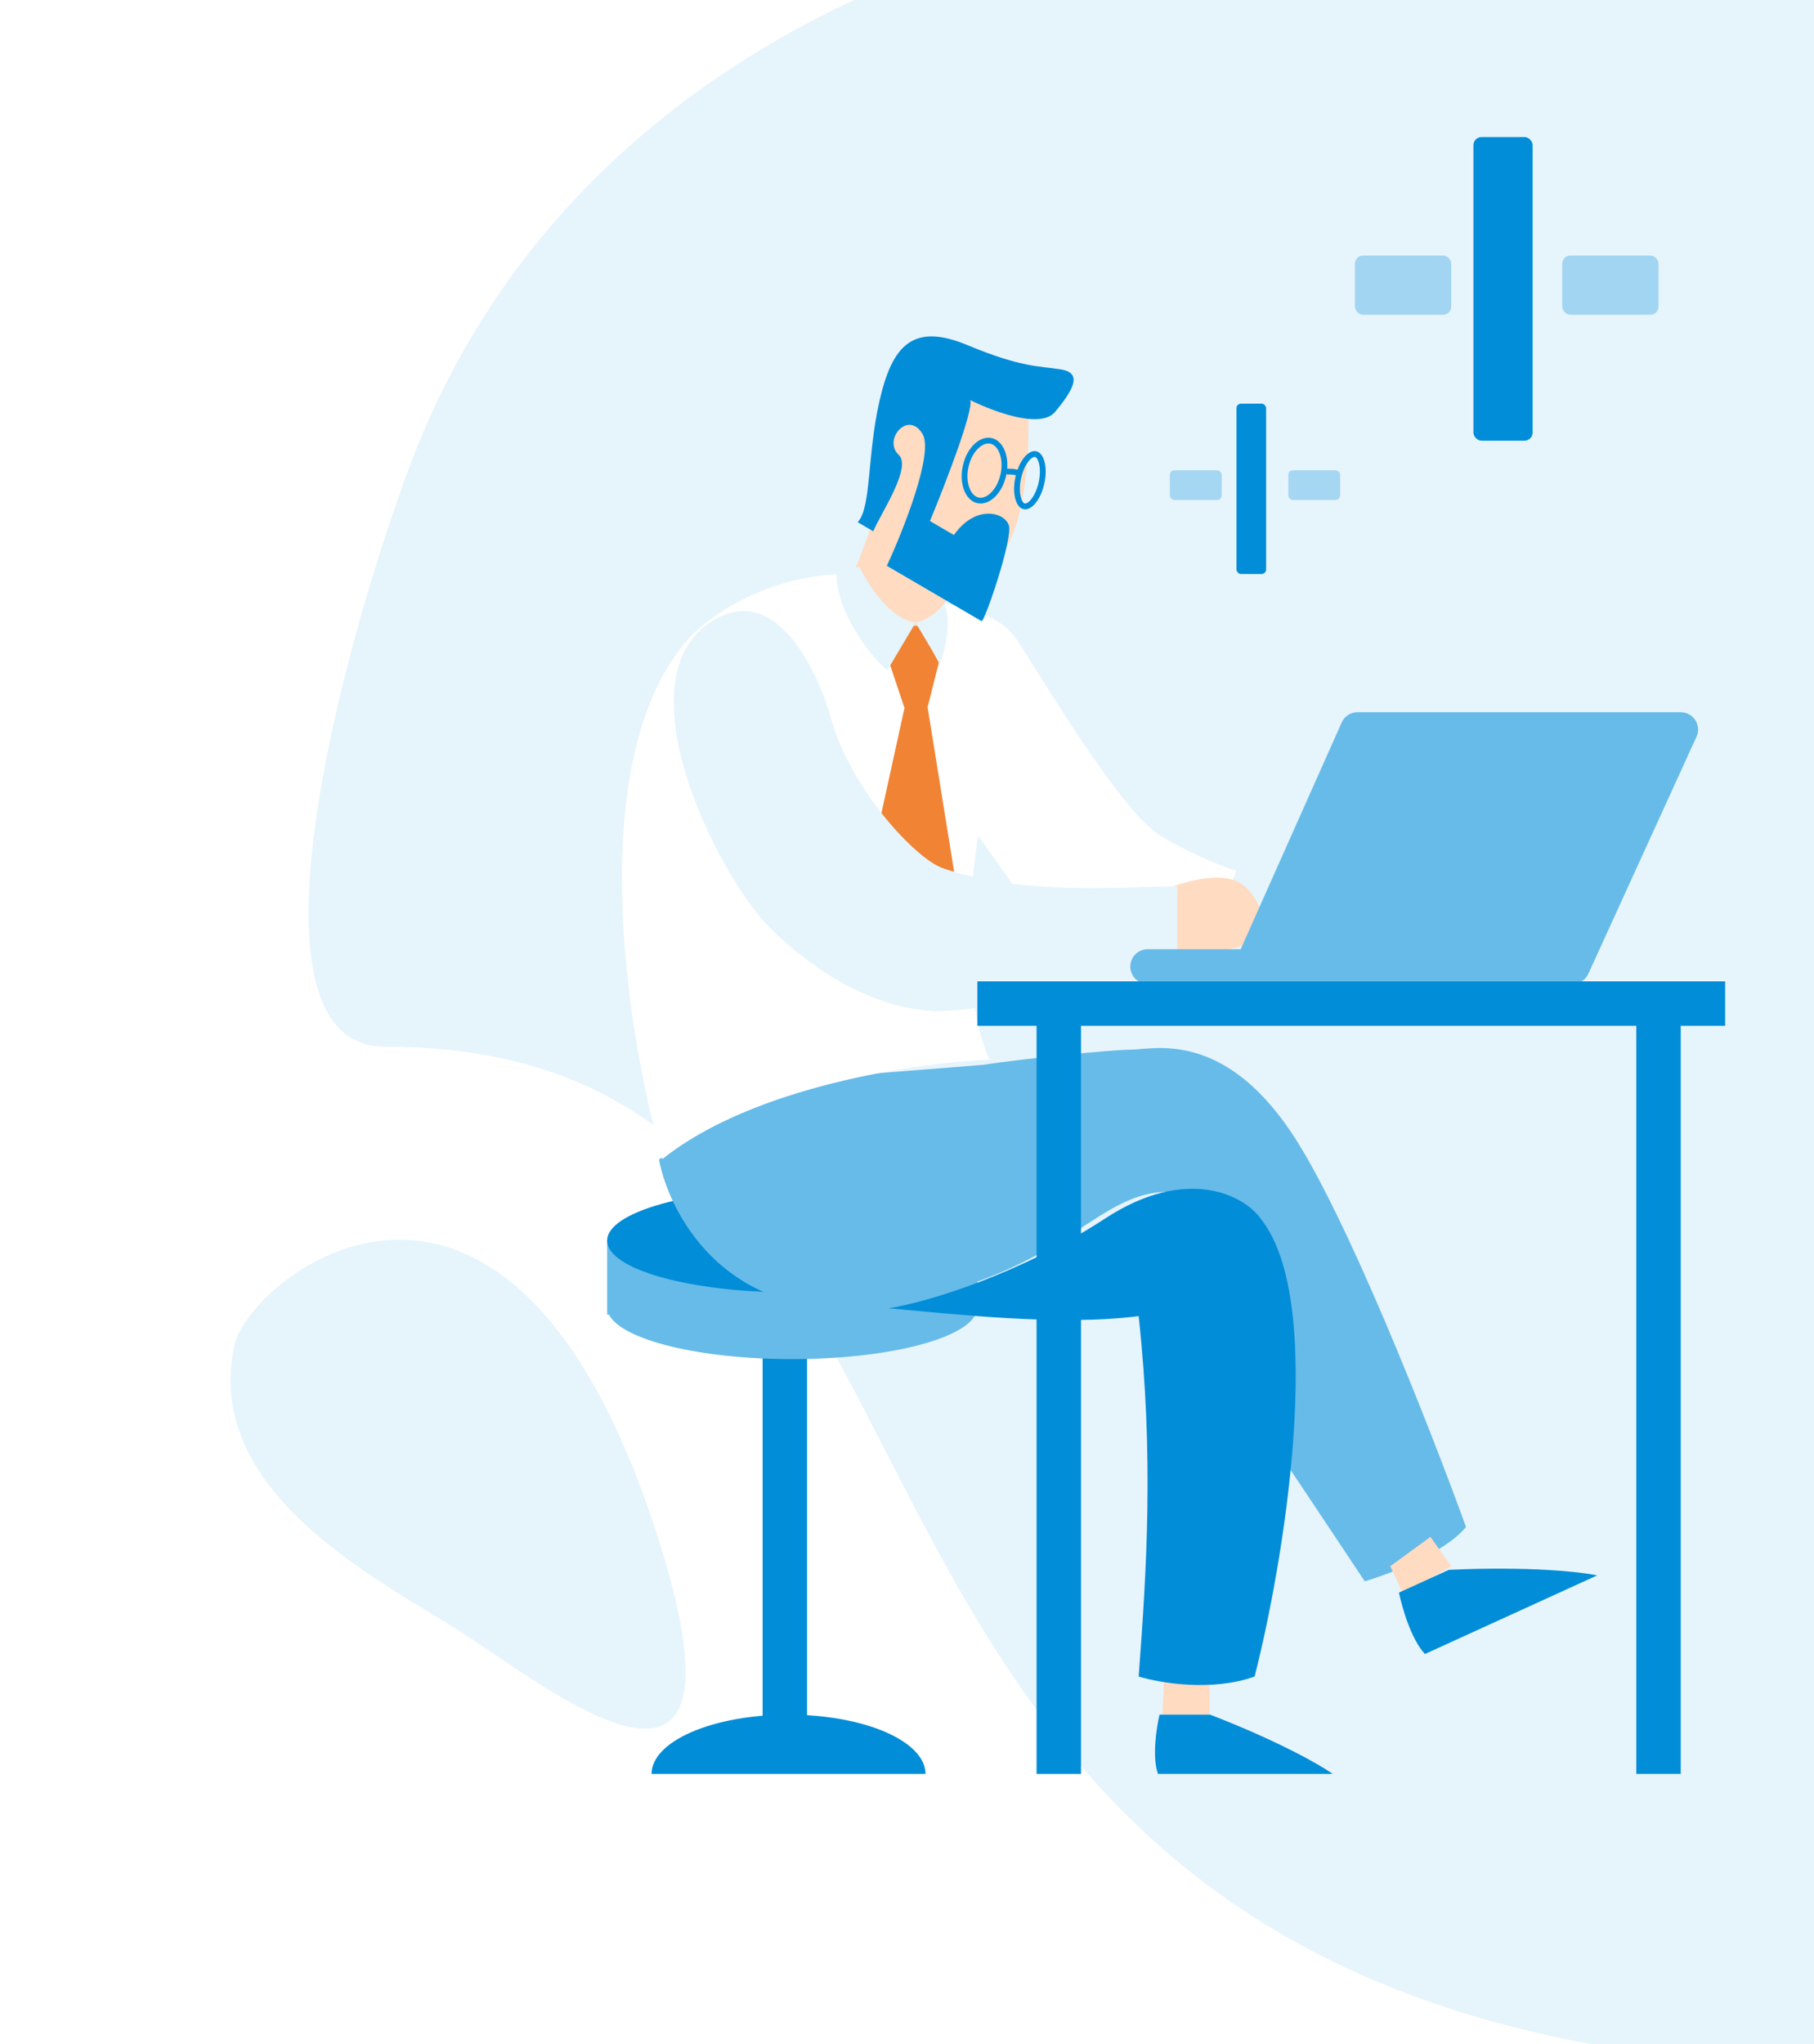 <svg width="245" height="276" viewBox="0 0 245 276" fill="none" xmlns="http://www.w3.org/2000/svg">
<g filter="url(#filter0_d_2_611)">
<path d="M55.23 59.229C46.065 83.92 31.673 137.317 52.025 137.316C136.877 137.313 99.908 254.601 220.54 272.938C311.423 286.753 358.3 185.085 338.005 107.642C317.71 30.199 301.659 -4.683 232.154 -15.96C147.733 -29.658 77.75 -1.446 55.23 59.229Z" fill="#E6F4FC"/>
<path d="M31.672 177.6C33.719 168.309 68.691 140.325 88.859 203.584C102.255 245.602 76.309 225.655 63.614 217.21C52.872 210.065 27.128 198.216 31.672 177.6Z" fill="#E6F4FC"/>
<path fill-rule="evenodd" clip-rule="evenodd" d="M103 175.5V227.644C101.777 227.746 100.577 227.902 99.42 228.109C97.176 228.511 95.136 229.1 93.418 229.843C91.701 230.586 90.338 231.468 89.408 232.439C88.478 233.409 88 234.449 88 235.5H103H106.5H109H125C125 234.449 124.521 233.409 123.592 232.439C122.662 231.468 121.299 230.586 119.581 229.843C117.864 229.1 115.824 228.511 113.58 228.109C112.109 227.846 110.57 227.666 109 227.573V175.5H103Z" fill="#028DD8"/>
<path fill-rule="evenodd" clip-rule="evenodd" d="M132 163.5H82V172.5V173.5H82.253C83.986 176.893 94.406 179.5 107 179.5C119.594 179.5 130.014 176.893 131.747 173.5H132V172.5V163.5Z" fill="#67BBE8"/>
<ellipse cx="107" cy="163.5" rx="25" ry="7" fill="#028DD8"/>
<path d="M120.715 171.981C99.086 175.872 90.56 160.652 89 152.556L103.659 142.081L132.678 139.779C138.694 138.873 150.316 137.72 152.733 137.72C155.705 137.72 164.912 135.013 174.21 148.605C181.648 159.479 193.169 188.839 198 202.16C195.156 205.64 187.7 208.503 184.327 209.5L170.381 188.567C172.66 179.506 174.319 160.621 162.725 157.576C148.232 153.77 147.752 167.117 120.715 171.981Z" fill="#67BBE8"/>
<path d="M157 227.5L157.231 222.278H163.374V227.5H157Z" fill="#FFDBC1"/>
<path d="M189.52 211.242L187.769 207.461L193.198 203.5L196 207.461L189.52 211.242Z" fill="#FFDBC1"/>
<path d="M153.789 173.693C143.171 175.064 128.928 173.431 120 172.633C125.288 171.834 137.989 167.896 149.197 160.554C160.405 153.212 168.154 157.495 170.283 160.554C179.348 171.887 173.224 207.657 169.447 222.354C163.678 224.429 156.605 223.219 153.789 222.354C154.877 207.826 155.839 192.612 153.789 173.693Z" fill="#028DD8"/>
<path d="M122.118 74.386C107.72 70.984 96.714 78.191 93.011 82.22C78.613 98.335 84.642 135.788 89.456 152.5C101.721 142.652 124.043 139.444 133.672 139.071C129.761 130.834 131.005 115.495 132.116 108.855L140.559 120.717L163.445 122.284L167 113.555C165.445 113.107 161.223 111.541 156.779 108.855C151.225 105.498 140.559 87.144 137.227 82.22C134.56 78.281 127.673 77.296 124.562 77.296L122.118 74.386Z" fill="white"/>
<path d="M167.472 115.217C164.922 113.675 160.187 114.976 158.138 115.819L157 124.493C158.707 124.453 162.464 124.397 163.83 124.493C165.537 124.614 169.066 123.048 170.432 123.168C171.798 123.289 170.659 117.144 167.472 115.217Z" fill="#FFDBC1"/>
<path d="M135.732 70.282C138.931 64.977 139.11 54.806 138.8 50.384L130.612 47.053C129.032 50.373 125.733 56.381 125.174 53.857C124.475 50.702 120.398 52.083 120.407 56.426C120.415 59.9 116.972 69.266 115.25 73.514C115.227 78.475 121.752 81.115 125.017 81.815L128.842 75.227C129.806 75.789 132.533 75.587 135.732 70.282Z" fill="#FFDBC1"/>
<path d="M123.284 80.5H124.163L126.801 85.453L125.282 91.484L130 120.728L123.245 131.5L116 119.668L122.182 91.484H122.125L120.156 85.6L123.284 80.5Z" fill="#F18334"/>
<path d="M142.53 51.584C140.134 54.498 131.424 50.235 131.047 50.015C131.512 51.437 127.611 61.495 125.602 66.347L128.838 68.236C131.751 64.084 135.672 65.14 136.253 66.917C136.834 68.694 132.947 80.082 132.571 79.862L119.776 72.393C122.035 67.516 126.158 57.122 124.582 54.559C122.613 51.356 119.212 55.395 121.383 57.414C123.212 59.115 118.833 65.51 117.947 67.732L115.84 66.502C117.702 64.508 117.088 57.578 118.781 50.146C120.473 42.714 123.243 39.504 130.625 42.581C138.008 45.659 140.376 45.398 143.319 45.883C146.261 46.369 144.926 48.67 142.53 51.584Z" fill="#028DD8"/>
<path d="M116.075 72.5C117.187 74.861 120.262 79.678 123.66 80.062C125.602 79.678 127.058 78.141 127.543 77.421C128.621 80.062 127.528 84.051 126.962 85.611L123.66 80.062L119.843 86.5C117.456 84.499 112.999 78.638 113 73.578L116.075 72.5Z" fill="#E6F4FC"/>
<path d="M96.844 79.476C104.873 75.136 110.36 86.278 112.268 93.092C114.95 102.664 123.688 111.928 127.298 113.201C138.083 117.003 151.859 115.674 159 115.674V125.743C151.439 128.906 133.683 132.325 127.298 132.494C119.317 132.704 110.286 127.761 103.565 120.803C96.844 113.844 83.193 86.856 96.844 79.476Z" fill="#E6F4FC"/>
<path fill-rule="evenodd" clip-rule="evenodd" d="M133.817 62.543C134.396 61.986 134.898 61.103 135.135 60.019C135.373 58.934 135.286 57.922 134.993 57.172C134.698 56.416 134.238 56.012 133.763 55.907C133.288 55.803 132.701 55.977 132.118 56.539C131.539 57.097 131.037 57.979 130.8 59.064C130.563 60.148 130.65 61.16 130.942 61.91C131.237 62.666 131.697 63.07 132.172 63.175C132.647 63.279 133.234 63.106 133.817 62.543ZM132.005 63.937C133.624 64.293 135.366 62.614 135.897 60.187C135.923 60.07 135.945 59.954 135.964 59.838L135.963 60.05C136.527 60.053 136.834 60.081 137.064 60.134C137.111 60.145 137.156 60.157 137.2 60.17C137.181 60.248 137.162 60.328 137.145 60.407C136.672 62.566 137.164 64.508 138.243 64.745C139.321 64.983 140.579 63.426 141.051 61.268C141.523 59.11 141.032 57.168 139.953 56.93C139.047 56.731 138.014 57.798 137.427 59.424C137.367 59.405 137.304 59.388 137.237 59.373C136.933 59.303 136.574 59.275 136.033 59.27C136.192 57.214 135.342 55.456 133.93 55.145C132.312 54.789 130.569 56.468 130.038 58.896C129.506 61.324 130.387 63.581 132.005 63.937ZM140.289 61.1C140.073 62.086 139.685 62.897 139.267 63.414C138.817 63.971 138.505 64.004 138.41 63.983C138.314 63.962 138.044 63.801 137.868 63.106C137.705 62.461 137.691 61.562 137.907 60.575C138.123 59.589 138.511 58.778 138.929 58.261C139.379 57.704 139.691 57.672 139.786 57.693C139.882 57.713 140.152 57.875 140.328 58.57C140.491 59.214 140.505 60.114 140.289 61.1Z" fill="#028DD8"/>
<path d="M156.608 227.5H163.438C172.851 231.145 178.396 234.352 179.992 235.5H156.395C155.58 233.212 156.197 229.213 156.608 227.5Z" fill="#028DD8"/>
<path d="M188.946 211.022L195.677 207.95C206.648 207.45 213.603 208.242 215.71 208.7L192.454 219.314C190.587 217.337 189.338 212.962 188.946 211.022Z" fill="#028DD8"/>
<path d="M227 94.5L212.392 126.5H169.087L183.348 94.5H227Z" fill="#67BBE8"/>
<path d="M155 126.5H169.087M169.087 126.5H212.392L227 94.5H183.348L169.087 126.5Z" stroke="#67BBE8" stroke-width="4.682" stroke-linecap="round" stroke-linejoin="round"/>
<path fill-rule="evenodd" clip-rule="evenodd" d="M132 128.5H233V134.5H227V235.5H221V134.5H146V235.5H140V134.5H132V128.5Z" fill="#028DD8"/>
<g clip-path="url(#clip0_2_611)">
<rect x="199" y="14.5" width="8" height="41" rx="1.101" fill="#028DD8"/>
<rect opacity="0.3" x="183" y="30.5" width="13" height="8" rx="1.101" fill="#028DD8"/>
<rect opacity="0.3" x="211" y="30.5" width="13" height="8" rx="1.101" fill="#028DD8"/>
</g>
<g clip-path="url(#clip1_2_611)">
<rect x="167" y="50.5" width="4" height="23" rx="0.608" fill="#028DD8"/>
<rect opacity="0.5" x="158" y="59.5" width="7" height="4" rx="0.608" fill="#67BBE8"/>
<rect opacity="0.5" x="174" y="59.5" width="7" height="4" rx="0.608" fill="#67BBE8"/>
</g>
</g>
<defs>
<filter id="filter0_d_2_611" x="27.139" y="-19.36" width="319.548" height="301.569" filterUnits="userSpaceOnUse" color-interpolation-filters="sRGB">
<feFlood flood-opacity="0" result="BackgroundImageFix"/>
<feColorMatrix in="SourceAlpha" type="matrix" values="0 0 0 0 0 0 0 0 0 0 0 0 0 0 0 0 0 0 127 0" result="hardAlpha"/>
<feOffset dy="4"/>
<feGaussianBlur stdDeviation="2"/>
<feComposite in2="hardAlpha" operator="out"/>
<feColorMatrix type="matrix" values="0 0 0 0 0 0 0 0 0 0 0 0 0 0 0 0 0 0 0.25 0"/>
<feBlend mode="normal" in2="BackgroundImageFix" result="effect1_dropShadow_2_611"/>
<feBlend mode="normal" in="SourceGraphic" in2="effect1_dropShadow_2_611" result="shape"/>
</filter>
<clipPath id="clip0_2_611">
<rect width="41" height="41" fill="white" transform="translate(183 14.5)"/>
</clipPath>
<clipPath id="clip1_2_611">
<rect width="23" height="23" fill="white" transform="translate(158 50.5)"/>
</clipPath>
</defs>
</svg>
